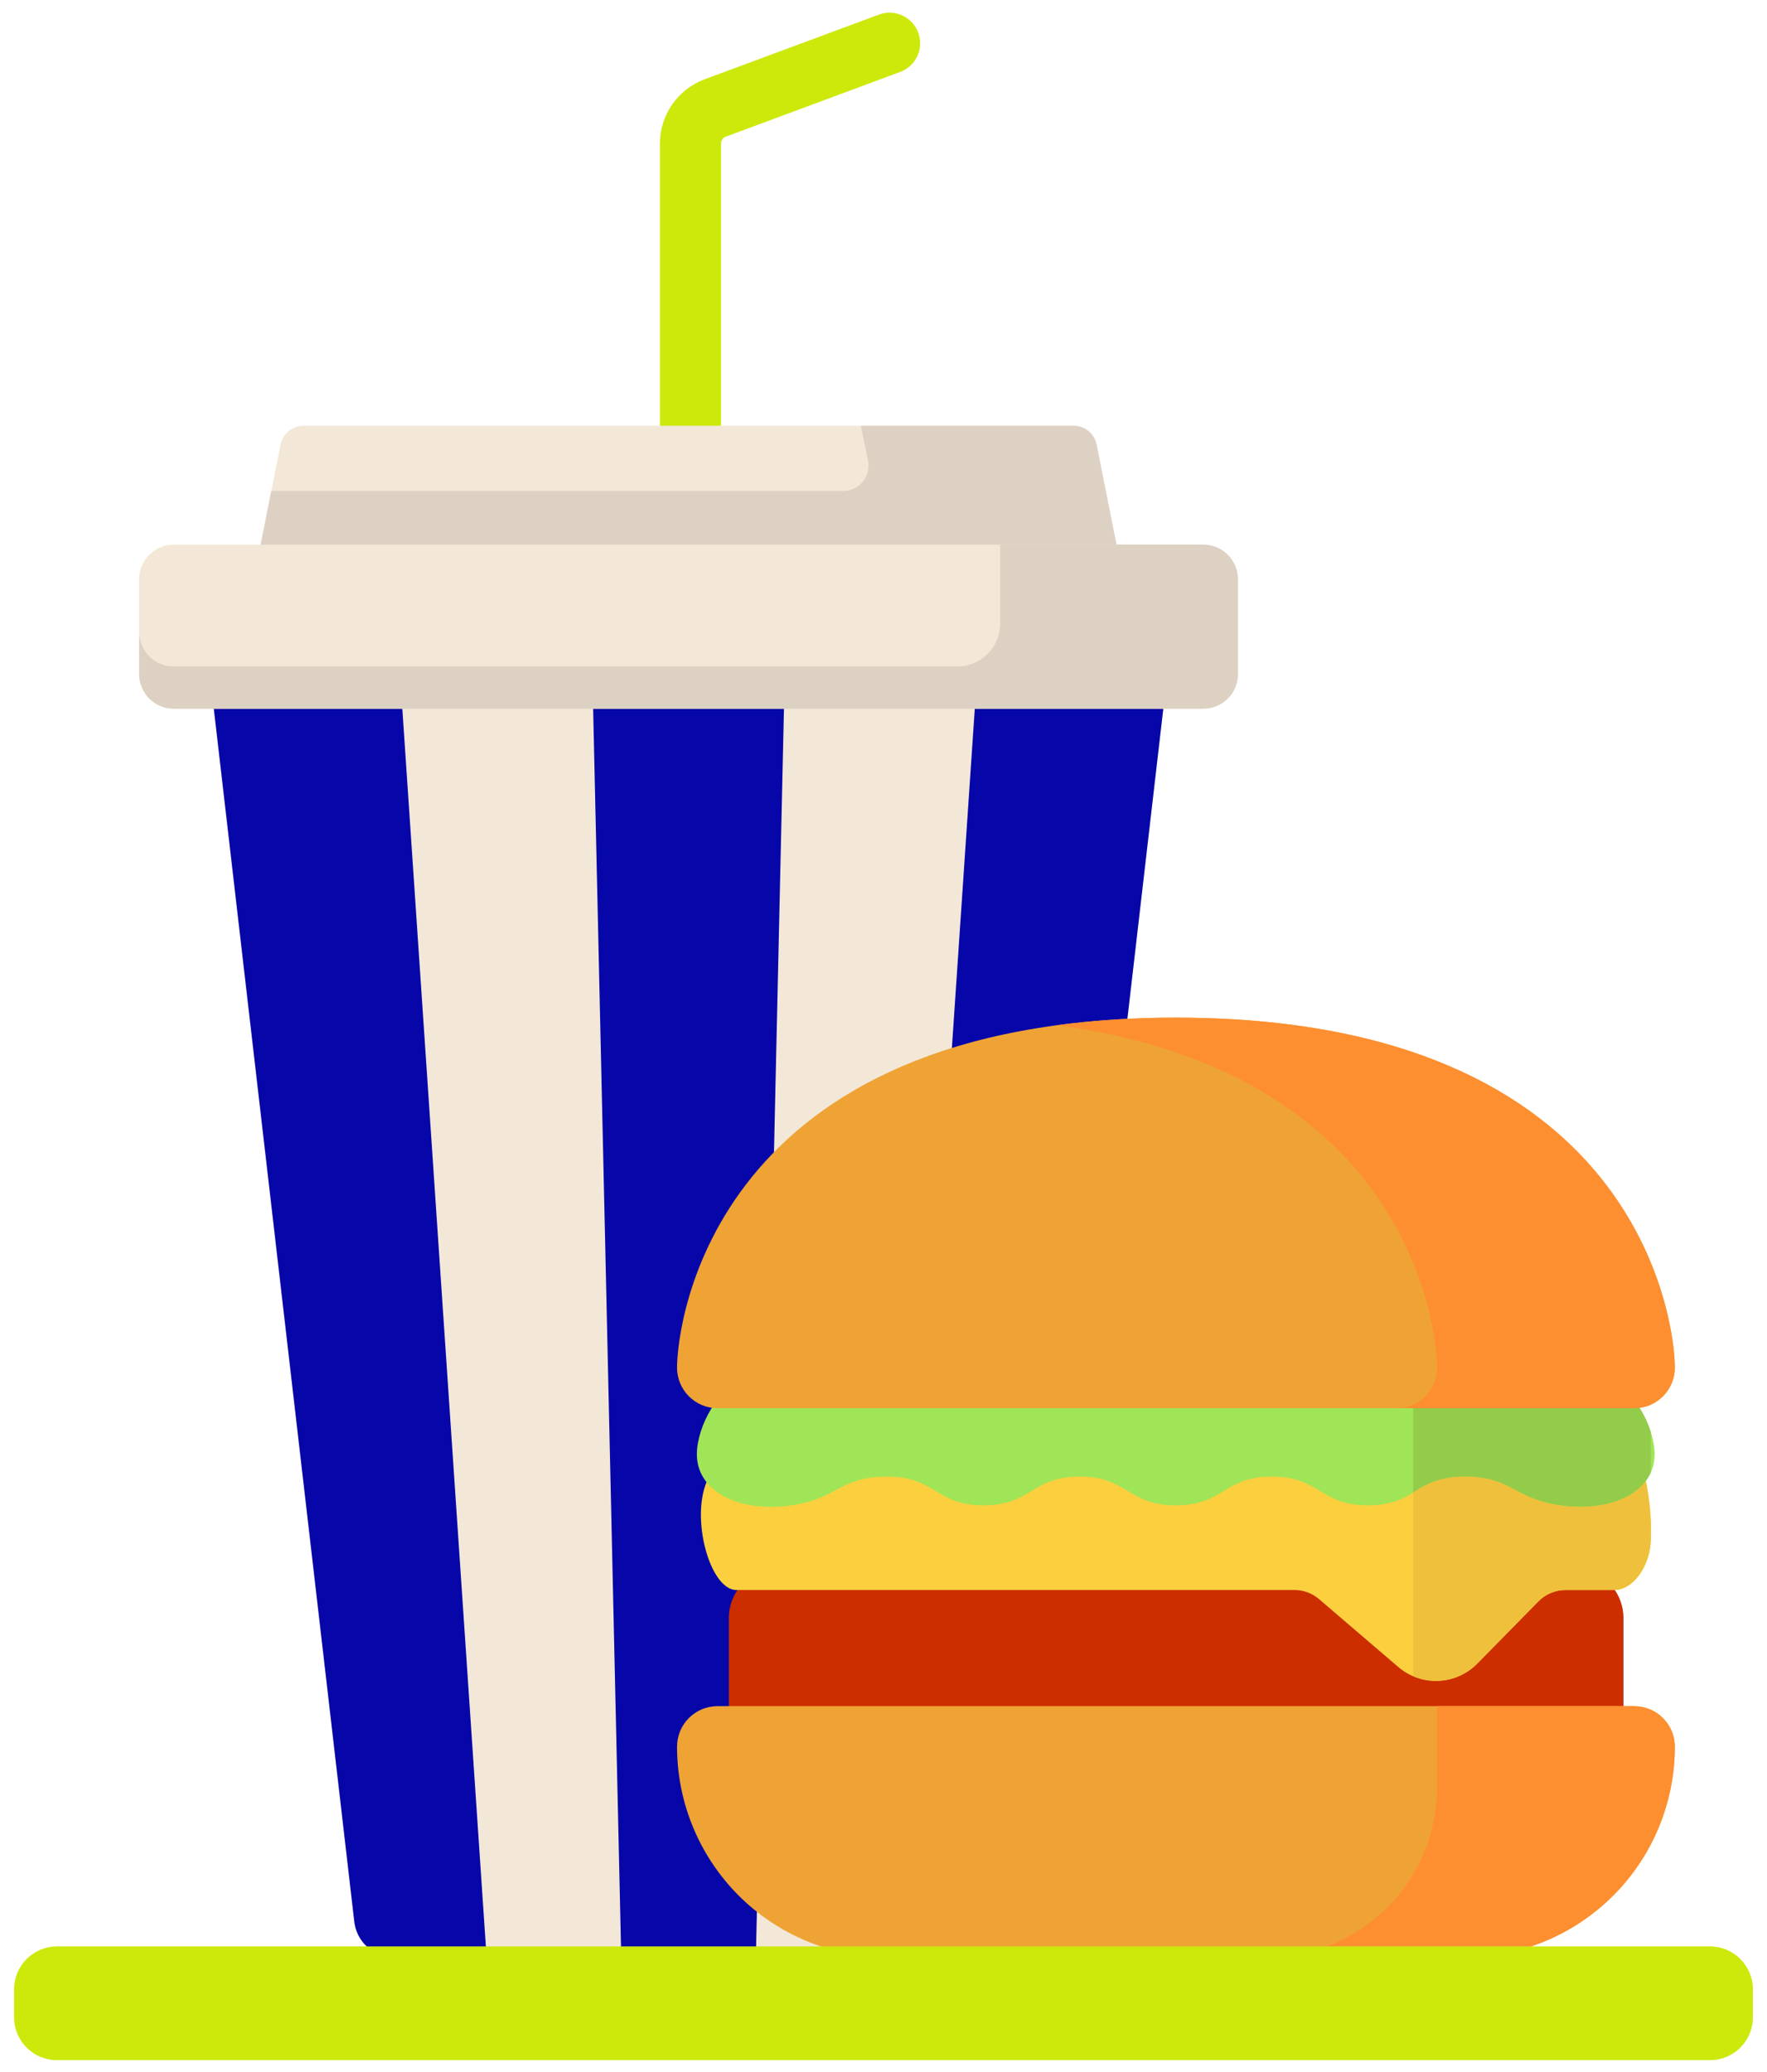 <svg width="87" height="102" viewBox="0 0 87 102" fill="none" xmlns="http://www.w3.org/2000/svg">
<g clip-path="url(#clip0)">
<path d="M35.501 24.857V7.076C35.497 7.007 35.515 6.938 35.55 6.879C35.586 6.819 35.638 6.771 35.701 6.741L44.365 3.525C44.727 3.378 45.018 3.096 45.176 2.738C45.334 2.38 45.346 1.975 45.211 1.608C45.075 1.242 44.802 0.942 44.45 0.773C44.097 0.603 43.693 0.578 43.322 0.701L34.655 3.917C34.017 4.163 33.468 4.596 33.082 5.16C32.696 5.725 32.49 6.393 32.493 7.076V24.857H35.501Z" fill="#CDE90C"/>
<path d="M57.839 30.033H9.966L17.442 94.565C17.49 95.051 17.715 95.502 18.075 95.832C18.434 96.162 18.902 96.349 19.39 96.356H48.415C48.903 96.349 49.371 96.162 49.73 95.832C50.089 95.502 50.315 95.051 50.363 94.565L57.839 30.033Z" fill="#F3E8D7"/>
<path d="M19.539 30.895H10.064L17.44 94.567C17.488 95.053 17.713 95.504 18.073 95.834C18.432 96.164 18.9 96.351 19.388 96.358H23.959L19.539 30.895Z" fill="#0706A9"/>
<path d="M30.587 96.356H37.216L38.689 30.895H29.114L30.587 96.356Z" fill="#0706A9"/>
<path d="M57.739 30.895H48.264L43.845 96.356H48.415C48.903 96.349 49.371 96.162 49.73 95.832C50.089 95.502 50.314 95.051 50.363 94.565L57.739 30.895Z" fill="#0706A9"/>
<path d="M52.877 20.959H14.926C14.66 20.963 14.403 21.059 14.2 21.23C13.996 21.402 13.859 21.639 13.811 21.9L12.068 30.652H55.735L53.993 21.9C53.944 21.639 53.807 21.402 53.603 21.23C53.4 21.059 53.143 20.963 52.877 20.959Z" fill="#F3E8D7"/>
<path d="M41.511 24.168H13.359L12.068 30.654H54.886L55.594 29.93L53.994 21.901C53.946 21.64 53.808 21.403 53.604 21.231C53.401 21.06 53.144 20.964 52.878 20.96H42.386L42.739 22.678C42.775 22.859 42.77 23.046 42.725 23.225C42.68 23.404 42.596 23.571 42.479 23.713C42.362 23.856 42.215 23.971 42.048 24.05C41.882 24.128 41.699 24.169 41.515 24.169L41.511 24.168Z" fill="#DDD1C3"/>
<path d="M59.244 34.888H8.556C8.104 34.888 7.67 34.708 7.35 34.388C7.03 34.068 6.85 33.634 6.85 33.181V28.515C6.85 28.063 7.03 27.63 7.35 27.31C7.67 26.99 8.104 26.81 8.556 26.81H59.244C59.468 26.81 59.69 26.854 59.897 26.94C60.104 27.026 60.292 27.151 60.451 27.31C60.61 27.468 60.735 27.656 60.821 27.863C60.907 28.07 60.951 28.292 60.951 28.516V33.182C60.951 33.635 60.771 34.069 60.451 34.389C60.131 34.709 59.697 34.888 59.244 34.888Z" fill="#F3E8D7"/>
<path d="M59.244 26.81H49.244V30.701C49.244 30.978 49.19 31.252 49.084 31.508C48.978 31.764 48.823 31.996 48.627 32.192C48.432 32.387 48.199 32.542 47.944 32.648C47.688 32.754 47.414 32.809 47.137 32.808H8.556C8.104 32.808 7.67 32.629 7.35 32.309C7.03 31.989 6.85 31.555 6.85 31.102V33.183C6.85 33.636 7.03 34.069 7.35 34.389C7.67 34.709 8.104 34.888 8.556 34.888H59.244C59.697 34.888 60.131 34.709 60.451 34.389C60.771 34.069 60.951 33.635 60.951 33.182V28.516C60.951 28.064 60.771 27.63 60.451 27.31C60.131 26.99 59.697 26.81 59.244 26.81Z" fill="#DDD1C3"/>
<path d="M77.489 77.21H38.323C37.677 77.21 37.057 77.466 36.6 77.923C36.143 78.38 35.887 78.999 35.887 79.645V84.215H79.923V79.645C79.922 78.999 79.666 78.38 79.209 77.923C78.752 77.466 78.132 77.21 77.486 77.21H77.489Z" fill="#CC2E00"/>
<path d="M77.49 77.21H65.79C66.11 77.209 66.427 77.272 66.723 77.395C67.018 77.517 67.287 77.696 67.513 77.923C67.74 78.149 67.919 78.417 68.041 78.713C68.164 79.009 68.227 79.326 68.227 79.645V84.215H79.927V79.645C79.927 78.999 79.67 78.38 79.213 77.923C78.756 77.466 78.136 77.21 77.49 77.21Z" fill="#CC2E00"/>
<path d="M80.467 83.989H35.329C34.8 83.989 34.293 84.2 33.919 84.573C33.545 84.947 33.335 85.455 33.335 85.983C33.335 87.345 33.603 88.694 34.124 89.952C34.645 91.21 35.409 92.353 36.372 93.316C37.335 94.279 38.478 95.042 39.736 95.563C40.994 96.085 42.342 96.353 43.704 96.352H72.093C74.842 96.352 77.478 95.261 79.423 93.318C81.367 91.374 82.46 88.738 82.462 85.989C82.462 85.461 82.252 84.953 81.878 84.579C81.504 84.206 80.997 83.996 80.468 83.996L80.467 83.989Z" fill="#EFA335"/>
<path d="M80.467 83.989H70.758V87.978C70.758 89.078 70.541 90.167 70.121 91.183C69.7 92.199 69.083 93.122 68.305 93.9C67.528 94.678 66.605 95.294 65.588 95.715C64.573 96.136 63.483 96.353 62.384 96.352H72.092C74.841 96.353 77.478 95.262 79.423 93.318C81.367 91.375 82.46 88.739 82.462 85.989C82.463 85.727 82.412 85.467 82.312 85.224C82.212 84.982 82.065 84.761 81.879 84.575C81.694 84.389 81.474 84.242 81.232 84.141C80.989 84.041 80.729 83.989 80.467 83.989Z" fill="#FD8F31"/>
<path d="M34.978 72.588C33.878 74.331 34.884 78.272 36.259 78.272H63.728C64.174 78.272 64.606 78.431 64.945 78.721L68.845 82.061C69.394 82.532 70.101 82.776 70.823 82.745C71.544 82.714 72.228 82.41 72.734 81.894L75.744 78.832C75.918 78.654 76.126 78.514 76.355 78.418C76.584 78.322 76.83 78.272 77.078 78.272H79.478C80.409 78.272 81.283 77.081 81.283 75.689C81.327 74.644 81.208 73.599 80.932 72.589L34.978 72.588Z" fill="#FCCF3F"/>
<path d="M84.191 95.815H2.807C2.246 95.815 1.708 96.038 1.311 96.435C0.914 96.832 0.691 97.37 0.691 97.931L0.691 99.302C0.691 99.864 0.914 100.402 1.311 100.799C1.708 101.196 2.246 101.418 2.807 101.418H84.191C84.752 101.418 85.29 101.196 85.687 100.799C86.084 100.402 86.307 99.864 86.307 99.302V97.931C86.307 97.37 86.084 96.832 85.687 96.435C85.29 96.038 84.752 95.815 84.191 95.815Z" fill="#CDE90C"/>
<path d="M79.127 68.158C80.395 68.158 81.464 70.258 81.466 71.584C81.466 73.472 79.314 74.471 76.813 74.105C74.477 73.764 74.448 72.688 72.082 72.688C69.716 72.688 69.716 74.105 67.351 74.105C64.986 74.105 64.985 72.688 62.619 72.688C60.253 72.688 60.254 74.105 57.888 74.105C55.522 74.105 55.523 72.688 53.157 72.688C50.791 72.688 50.792 74.105 48.426 74.105C46.06 74.105 46.06 72.688 43.695 72.688C41.33 72.688 41.295 73.763 38.963 74.105C36.463 74.471 34.309 73.472 34.311 71.584C34.311 70.261 35.381 68.158 36.649 68.158H79.127Z" fill="#A0E557"/>
<path d="M57.899 50.096C35.029 50.103 33.335 65.191 33.335 67.328C33.335 67.856 33.545 68.364 33.919 68.737C34.293 69.111 34.8 69.322 35.329 69.322H80.467C80.996 69.322 81.504 69.112 81.879 68.738C82.254 68.364 82.465 67.857 82.467 67.328C82.467 65.191 80.773 50.105 57.903 50.096H57.899Z" fill="#EFA335"/>
<path d="M57.899 50.096C55.942 50.089 53.987 50.213 52.047 50.468C69.365 52.801 70.758 65.389 70.758 67.328C70.758 67.856 70.548 68.364 70.174 68.737C69.8 69.111 69.293 69.322 68.764 69.322H80.464C80.993 69.322 81.5 69.111 81.874 68.737C82.248 68.364 82.458 67.856 82.458 67.328C82.462 65.191 80.768 50.103 57.899 50.096Z" fill="#FD8F31"/>
<path d="M80.467 69.322H69.58V73.479C70.307 72.955 71.184 72.678 72.08 72.689C74.446 72.689 74.48 73.764 76.811 74.106C78.881 74.406 80.711 73.776 81.28 72.478V70.505C81.148 70.082 80.961 69.679 80.722 69.305C80.636 69.317 80.55 69.323 80.464 69.323L80.467 69.322Z" fill="#93CC4A"/>
<path d="M76.813 74.106C74.477 73.764 74.448 72.689 72.082 72.689C71.186 72.678 70.309 72.954 69.582 73.478V82.517C70.109 82.742 70.692 82.803 71.254 82.692C71.817 82.581 72.332 82.302 72.734 81.894L75.744 78.831C75.918 78.653 76.126 78.513 76.355 78.417C76.584 78.321 76.83 78.271 77.078 78.271H79.478C80.41 78.271 81.283 77.081 81.283 75.689C81.296 74.751 81.215 73.815 81.041 72.894C80.293 73.907 78.647 74.374 76.813 74.106V74.106Z" fill="#EFC03C"/>
</g>
<defs>
<clipPath id="clip0">
<rect width="85.613" height="100.811" fill="white" transform="translate(0.691 0.606)"/>
</clipPath>
</defs>
</svg>
